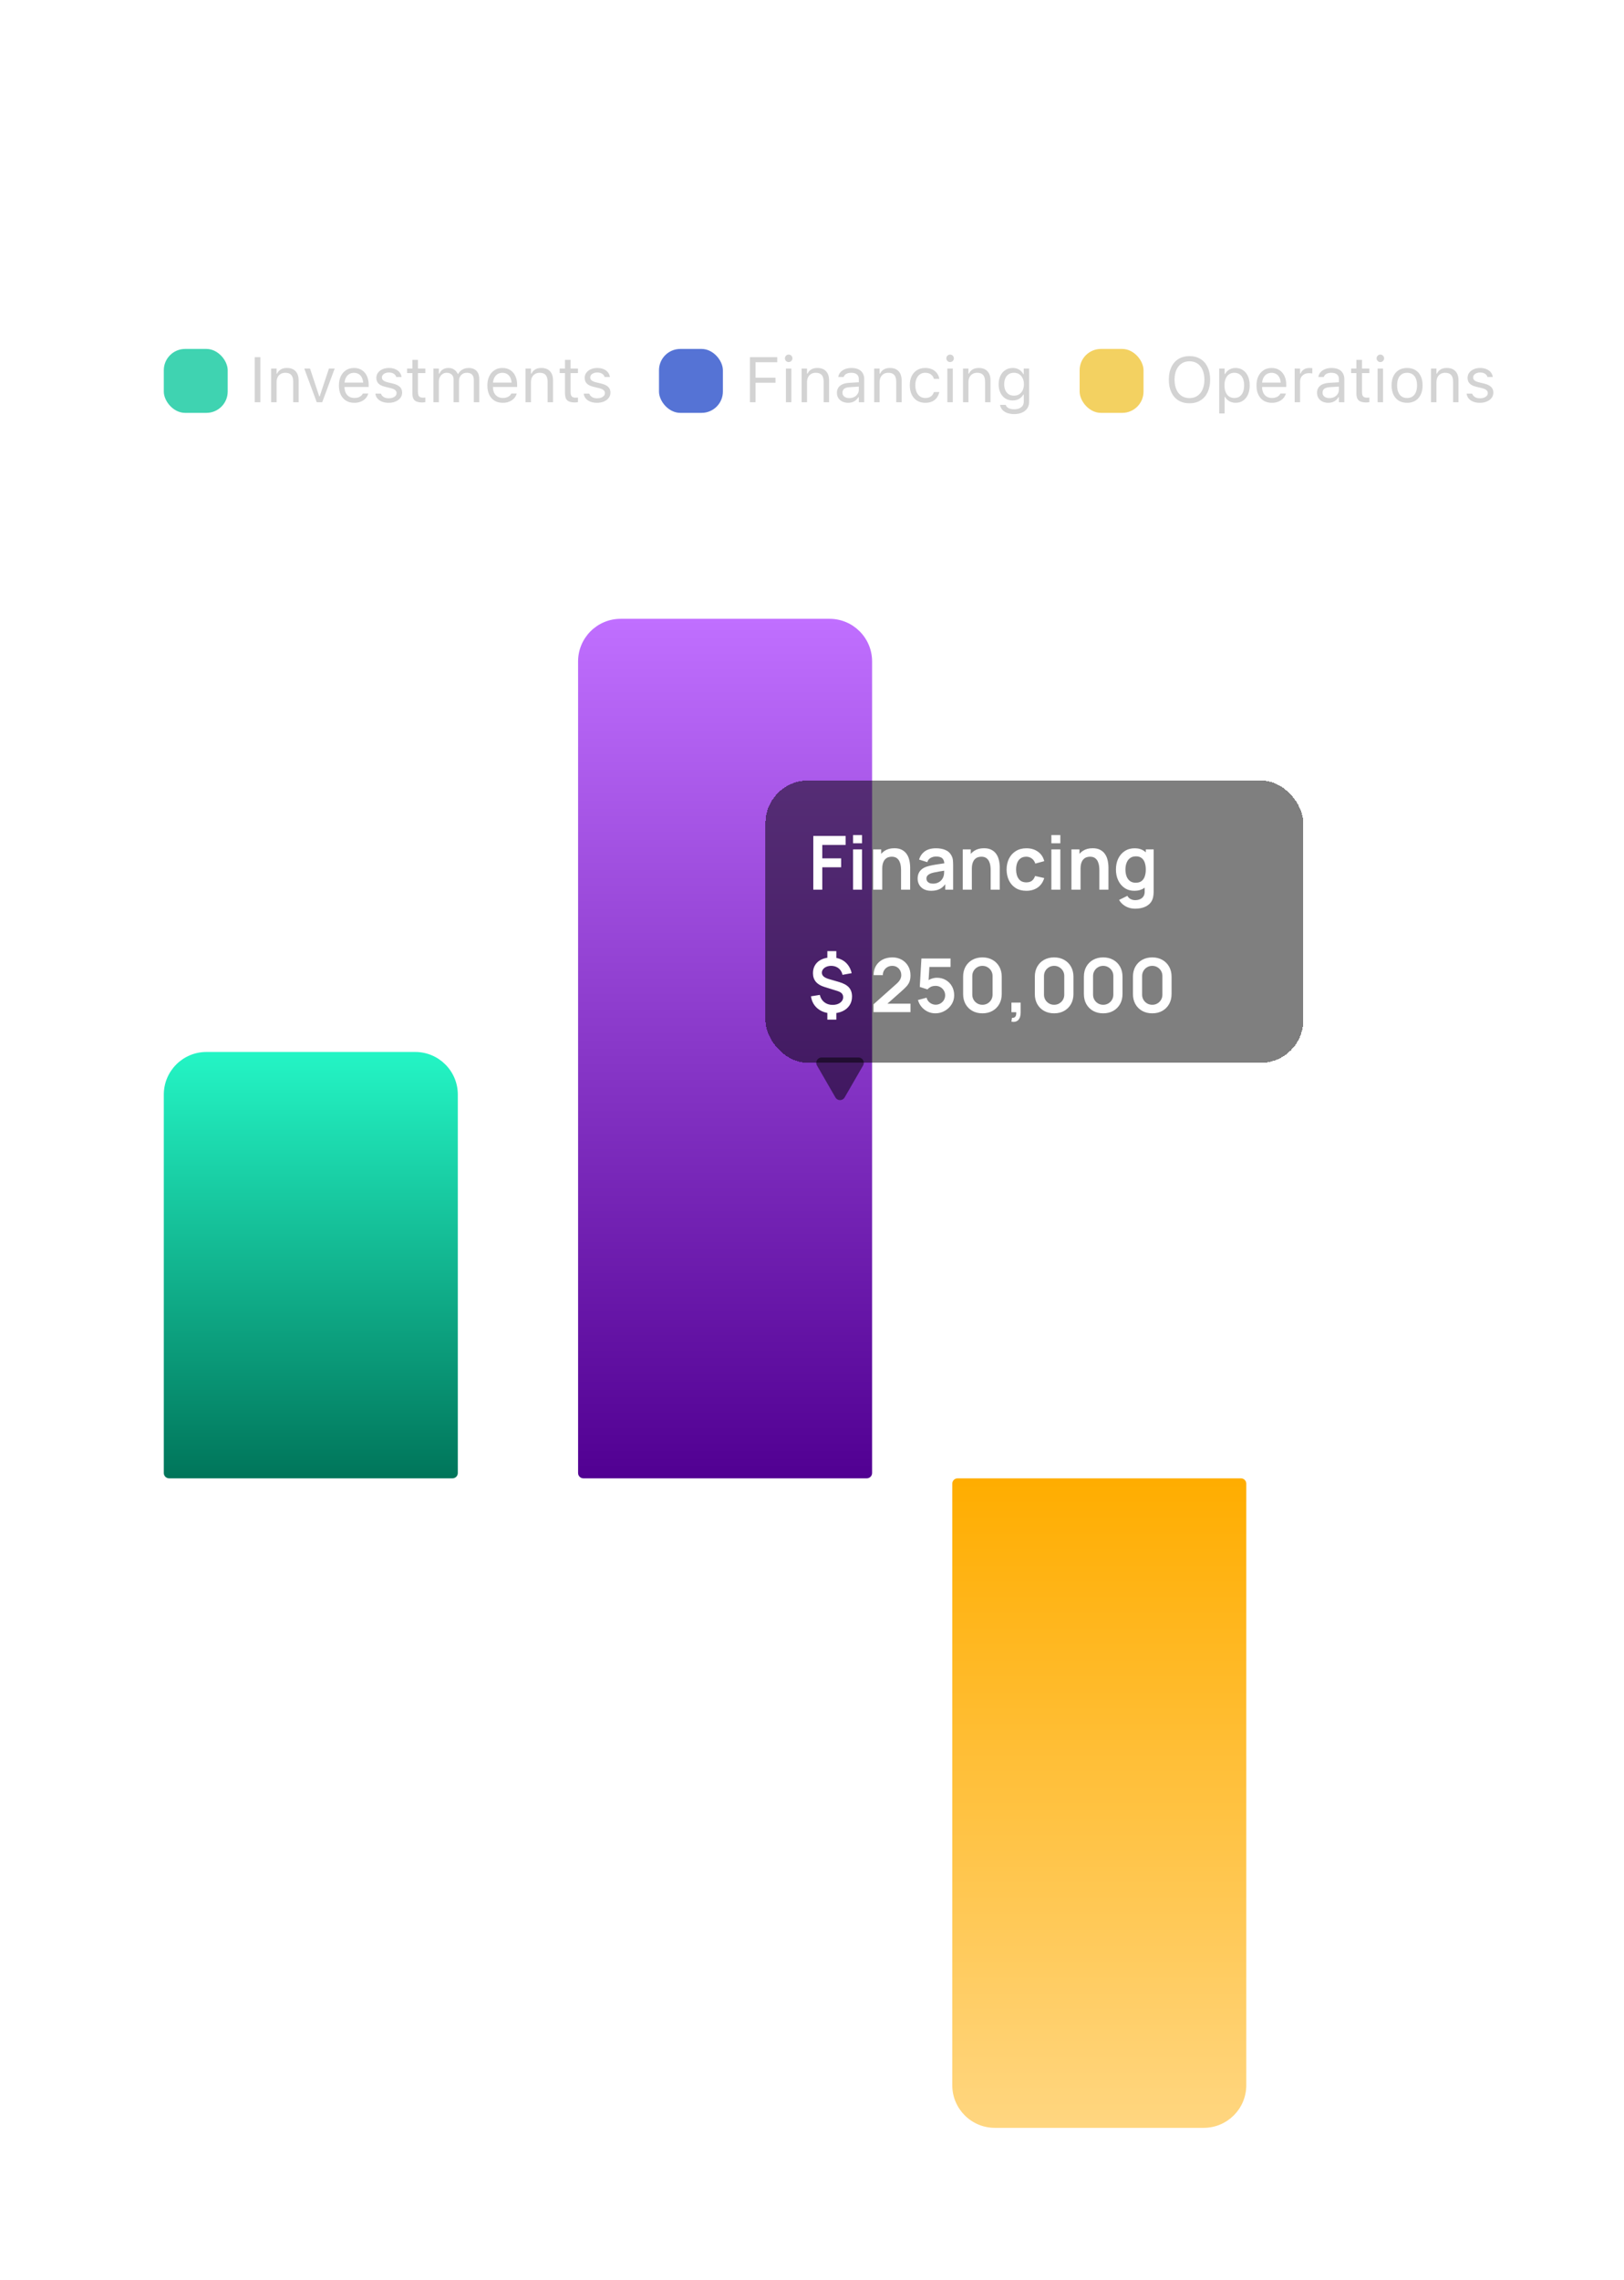 <svg width="305" height="428" viewBox="0 0 305 428" fill="none" xmlns="http://www.w3.org/2000/svg">
<rect x="0.764" y="0.5" width="303.752" height="427" rx="40" fill="white" fill-opacity="0.1"/>
<path d="M39.752 47.86C38.024 47.86 36.544 47.484 35.312 46.732C34.08 45.972 33.132 44.916 32.468 43.564C31.812 42.212 31.484 40.644 31.484 38.86C31.484 37.076 31.812 35.508 32.468 34.156C33.132 32.804 34.08 31.752 35.312 31C36.544 30.24 38.024 29.86 39.752 29.86C41.744 29.86 43.404 30.36 44.732 31.36C46.06 32.352 46.992 33.692 47.528 35.38L44.612 36.184C44.276 35.056 43.704 34.176 42.896 33.544C42.088 32.904 41.04 32.584 39.752 32.584C38.592 32.584 37.624 32.844 36.848 33.364C36.08 33.884 35.5 34.616 35.108 35.56C34.724 36.496 34.528 37.596 34.52 38.86C34.52 40.124 34.712 41.228 35.096 42.172C35.488 43.108 36.072 43.836 36.848 44.356C37.624 44.876 38.592 45.136 39.752 45.136C41.04 45.136 42.088 44.816 42.896 44.176C43.704 43.536 44.276 42.656 44.612 41.536L47.528 42.34C46.992 44.028 46.06 45.372 44.732 46.372C43.404 47.364 41.744 47.86 39.752 47.86ZM53.787 47.86C52.851 47.86 52.059 47.684 51.411 47.332C50.763 46.972 50.271 46.496 49.935 45.904C49.607 45.312 49.443 44.66 49.443 43.948C49.443 43.324 49.547 42.764 49.755 42.268C49.963 41.764 50.283 41.332 50.715 40.972C51.147 40.604 51.707 40.304 52.395 40.072C52.915 39.904 53.523 39.752 54.219 39.616C54.923 39.48 55.683 39.356 56.499 39.244C57.323 39.124 58.183 38.996 59.079 38.86L58.047 39.448C58.055 38.552 57.855 37.892 57.447 37.468C57.039 37.044 56.351 36.832 55.383 36.832C54.799 36.832 54.235 36.968 53.691 37.24C53.147 37.512 52.767 37.98 52.551 38.644L49.911 37.816C50.231 36.72 50.839 35.84 51.735 35.176C52.639 34.512 53.855 34.18 55.383 34.18C56.535 34.18 57.547 34.368 58.419 34.744C59.299 35.12 59.951 35.736 60.375 36.592C60.607 37.048 60.747 37.516 60.795 37.996C60.843 38.468 60.867 38.984 60.867 39.544V47.5H58.335V44.692L58.755 45.148C58.171 46.084 57.487 46.772 56.703 47.212C55.927 47.644 54.955 47.86 53.787 47.86ZM54.363 45.556C55.019 45.556 55.579 45.44 56.043 45.208C56.507 44.976 56.875 44.692 57.147 44.356C57.427 44.02 57.615 43.704 57.711 43.408C57.863 43.04 57.947 42.62 57.963 42.148C57.987 41.668 57.999 41.28 57.999 40.984L58.887 41.248C58.015 41.384 57.267 41.504 56.643 41.608C56.019 41.712 55.483 41.812 55.035 41.908C54.587 41.996 54.191 42.096 53.847 42.208C53.511 42.328 53.227 42.468 52.995 42.628C52.763 42.788 52.583 42.972 52.455 43.18C52.335 43.388 52.275 43.632 52.275 43.912C52.275 44.232 52.355 44.516 52.515 44.764C52.675 45.004 52.907 45.196 53.211 45.34C53.523 45.484 53.907 45.556 54.363 45.556ZM68.995 47.86C67.395 47.86 66.095 47.5 65.095 46.78C64.095 46.06 63.487 45.048 63.271 43.744L66.223 43.288C66.375 43.928 66.711 44.432 67.231 44.8C67.751 45.168 68.407 45.352 69.199 45.352C69.895 45.352 70.431 45.216 70.807 44.944C71.191 44.664 71.383 44.284 71.383 43.804C71.383 43.508 71.311 43.272 71.167 43.096C71.031 42.912 70.727 42.736 70.255 42.568C69.783 42.4 69.059 42.188 68.083 41.932C66.995 41.644 66.131 41.336 65.491 41.008C64.851 40.672 64.391 40.276 64.111 39.82C63.831 39.364 63.691 38.812 63.691 38.164C63.691 37.356 63.903 36.652 64.327 36.052C64.751 35.452 65.343 34.992 66.103 34.672C66.863 34.344 67.759 34.18 68.791 34.18C69.799 34.18 70.691 34.336 71.467 34.648C72.251 34.96 72.883 35.404 73.363 35.98C73.843 36.556 74.139 37.232 74.251 38.008L71.299 38.536C71.227 37.984 70.975 37.548 70.543 37.228C70.119 36.908 69.551 36.728 68.839 36.688C68.159 36.648 67.611 36.752 67.195 37C66.779 37.24 66.571 37.58 66.571 38.02C66.571 38.268 66.655 38.48 66.823 38.656C66.991 38.832 67.327 39.008 67.831 39.184C68.343 39.36 69.103 39.576 70.111 39.832C71.143 40.096 71.967 40.4 72.583 40.744C73.207 41.08 73.655 41.484 73.927 41.956C74.207 42.428 74.347 43 74.347 43.672C74.347 44.976 73.871 46 72.919 46.744C71.975 47.488 70.667 47.86 68.995 47.86ZM85.939 47.5V41.26C85.939 40.852 85.911 40.4 85.855 39.904C85.799 39.408 85.667 38.932 85.459 38.476C85.259 38.012 84.955 37.632 84.547 37.336C84.147 37.04 83.603 36.892 82.915 36.892C82.547 36.892 82.183 36.952 81.823 37.072C81.463 37.192 81.135 37.4 80.839 37.696C80.551 37.984 80.319 38.384 80.143 38.896C79.967 39.4 79.879 40.048 79.879 40.84L78.163 40.108C78.163 39.004 78.375 38.004 78.799 37.108C79.231 36.212 79.863 35.5 80.695 34.972C81.527 34.436 82.551 34.168 83.767 34.168C84.727 34.168 85.519 34.328 86.143 34.648C86.767 34.968 87.263 35.376 87.631 35.872C87.999 36.368 88.271 36.896 88.447 37.456C88.623 38.016 88.735 38.548 88.783 39.052C88.839 39.548 88.867 39.952 88.867 40.264V47.5H85.939ZM76.951 47.5V30.22H79.531V39.316H79.879V47.5H76.951ZM96.803 47.5V30.22H107.208V33.112H99.695V37.42H105.768V40.3H99.695V47.5H96.803ZM109.606 47.5V29.86H112.498V47.5H109.606ZM121.817 47.86C120.521 47.86 119.389 47.568 118.421 46.984C117.453 46.4 116.701 45.596 116.165 44.572C115.637 43.54 115.373 42.356 115.373 41.02C115.373 39.66 115.645 38.468 116.189 37.444C116.733 36.42 117.489 35.62 118.457 35.044C119.425 34.468 120.545 34.18 121.817 34.18C123.121 34.18 124.257 34.472 125.225 35.056C126.193 35.64 126.945 36.448 127.481 37.48C128.017 38.504 128.285 39.684 128.285 41.02C128.285 42.364 128.013 43.552 127.469 44.584C126.933 45.608 126.181 46.412 125.213 46.996C124.245 47.572 123.113 47.86 121.817 47.86ZM121.817 45.148C122.969 45.148 123.825 44.764 124.385 43.996C124.945 43.228 125.225 42.236 125.225 41.02C125.225 39.764 124.941 38.764 124.373 38.02C123.805 37.268 122.953 36.892 121.817 36.892C121.041 36.892 120.401 37.068 119.897 37.42C119.401 37.764 119.033 38.248 118.793 38.872C118.553 39.488 118.433 40.204 118.433 41.02C118.433 42.276 118.717 43.28 119.285 44.032C119.861 44.776 120.705 45.148 121.817 45.148ZM133.22 47.5L129.26 34.516L132.092 34.54L134.624 42.856L137.192 34.54H139.628L142.184 42.856L144.728 34.54H147.56L143.6 47.5H141.344L138.404 38.584L135.476 47.5H133.22Z" fill="white"/>
<rect x="30.764" y="65.5" width="12" height="12" rx="4" fill="#3FD3B1"/>
<path d="M47.842 75.5V67.045H48.897V75.5H47.842ZM50.924 75.5V69.184H51.944V70.133H52.038C52.198 69.797 52.428 69.537 52.729 69.353C53.03 69.166 53.413 69.072 53.877 69.072C54.588 69.072 55.133 69.275 55.512 69.682C55.895 70.084 56.086 70.66 56.086 71.41V75.5H55.067V71.656C55.067 71.086 54.946 70.664 54.704 70.391C54.465 70.113 54.094 69.975 53.59 69.975C53.254 69.975 52.963 70.047 52.717 70.191C52.471 70.336 52.28 70.541 52.143 70.807C52.01 71.072 51.944 71.391 51.944 71.762V75.5H50.924ZM59.485 75.5L57.147 69.184H58.225L59.954 74.387H60.047L61.776 69.184H62.854L60.516 75.5H59.485ZM66.545 75.611C65.944 75.611 65.426 75.478 64.993 75.213C64.563 74.947 64.231 74.572 63.997 74.088C63.766 73.6 63.651 73.025 63.651 72.365V72.359C63.651 71.707 63.766 71.135 63.997 70.643C64.231 70.15 64.561 69.766 64.987 69.488C65.413 69.211 65.911 69.072 66.481 69.072C67.055 69.072 67.547 69.205 67.957 69.471C68.372 69.736 68.688 70.107 68.907 70.584C69.129 71.057 69.241 71.607 69.241 72.236V72.635H64.178V71.82H68.719L68.215 72.564V72.16C68.215 71.664 68.141 71.256 67.993 70.936C67.844 70.615 67.639 70.377 67.377 70.221C67.116 70.061 66.815 69.981 66.475 69.981C66.135 69.981 65.831 70.064 65.561 70.232C65.295 70.397 65.085 70.641 64.928 70.965C64.772 71.289 64.694 71.688 64.694 72.16V72.564C64.694 73.014 64.77 73.398 64.922 73.719C65.075 74.035 65.291 74.279 65.573 74.451C65.854 74.619 66.186 74.703 66.569 74.703C66.854 74.703 67.102 74.664 67.313 74.586C67.524 74.508 67.698 74.408 67.835 74.287C67.971 74.166 68.067 74.043 68.122 73.918L68.145 73.865H69.165L69.153 73.912C69.098 74.127 69.001 74.336 68.86 74.539C68.723 74.738 68.545 74.92 68.327 75.084C68.108 75.244 67.848 75.373 67.547 75.471C67.251 75.564 66.916 75.611 66.545 75.611ZM72.991 75.611C72.522 75.611 72.108 75.541 71.749 75.4C71.389 75.256 71.1 75.055 70.881 74.797C70.666 74.539 70.54 74.236 70.501 73.889H71.543C71.629 74.15 71.797 74.361 72.047 74.522C72.297 74.682 72.624 74.762 73.026 74.762C73.311 74.762 73.561 74.721 73.776 74.639C73.995 74.553 74.166 74.438 74.291 74.293C74.416 74.144 74.479 73.975 74.479 73.783V73.772C74.479 73.557 74.393 73.375 74.221 73.227C74.049 73.074 73.768 72.951 73.377 72.857L72.399 72.623C72.004 72.529 71.68 72.408 71.426 72.26C71.172 72.107 70.985 71.922 70.864 71.703C70.743 71.481 70.682 71.219 70.682 70.918V70.912C70.682 70.561 70.784 70.246 70.987 69.969C71.194 69.691 71.475 69.473 71.831 69.312C72.186 69.152 72.586 69.072 73.032 69.072C73.473 69.072 73.864 69.143 74.204 69.283C74.547 69.42 74.823 69.615 75.03 69.869C75.241 70.123 75.37 70.422 75.416 70.766H74.415C74.348 70.516 74.196 70.312 73.957 70.156C73.719 70 73.409 69.922 73.026 69.922C72.776 69.922 72.553 69.963 72.358 70.045C72.163 70.123 72.008 70.232 71.895 70.373C71.782 70.514 71.725 70.678 71.725 70.865V70.877C71.725 71.018 71.762 71.143 71.836 71.252C71.911 71.361 72.026 71.457 72.182 71.539C72.338 71.621 72.54 71.693 72.786 71.756L73.758 71.99C74.352 72.135 74.793 72.342 75.082 72.611C75.376 72.881 75.522 73.242 75.522 73.695V73.707C75.522 74.082 75.411 74.414 75.188 74.703C74.965 74.988 74.663 75.211 74.28 75.371C73.901 75.531 73.471 75.611 72.991 75.611ZM79.29 75.547C78.641 75.547 78.17 75.416 77.877 75.154C77.588 74.893 77.444 74.461 77.444 73.859V70.027H76.448V69.184H77.444V67.549H78.499V69.184H79.881V70.027H78.499V73.602C78.499 73.973 78.569 74.24 78.71 74.404C78.85 74.564 79.085 74.644 79.413 74.644C79.502 74.644 79.579 74.643 79.641 74.639C79.707 74.635 79.788 74.629 79.881 74.621V75.488C79.784 75.504 79.686 75.518 79.588 75.529C79.491 75.541 79.391 75.547 79.29 75.547ZM81.405 75.5V69.184H82.424V70.144H82.518C82.659 69.805 82.874 69.541 83.163 69.353C83.456 69.166 83.809 69.072 84.223 69.072C84.508 69.072 84.764 69.119 84.991 69.213C85.217 69.307 85.413 69.438 85.577 69.606C85.741 69.769 85.872 69.961 85.969 70.18H86.063C86.176 69.957 86.329 69.764 86.52 69.6C86.711 69.432 86.932 69.303 87.182 69.213C87.436 69.119 87.707 69.072 87.997 69.072C88.426 69.072 88.79 69.152 89.086 69.312C89.387 69.473 89.616 69.707 89.772 70.016C89.928 70.32 90.006 70.693 90.006 71.135V75.5H88.987V71.369C88.987 71.057 88.938 70.799 88.84 70.596C88.747 70.389 88.602 70.234 88.407 70.133C88.211 70.027 87.965 69.975 87.668 69.975C87.376 69.975 87.12 70.041 86.901 70.174C86.682 70.307 86.512 70.484 86.391 70.707C86.27 70.926 86.21 71.17 86.21 71.439V75.5H85.19V71.211C85.19 70.961 85.135 70.744 85.026 70.561C84.92 70.373 84.768 70.228 84.569 70.127C84.374 70.025 84.143 69.975 83.877 69.975C83.604 69.975 83.356 70.047 83.133 70.191C82.915 70.336 82.741 70.531 82.612 70.777C82.487 71.019 82.424 71.289 82.424 71.586V75.5H81.405ZM94.424 75.611C93.823 75.611 93.305 75.478 92.872 75.213C92.442 74.947 92.11 74.572 91.876 74.088C91.645 73.6 91.53 73.025 91.53 72.365V72.359C91.53 71.707 91.645 71.135 91.876 70.643C92.11 70.15 92.44 69.766 92.866 69.488C93.291 69.211 93.79 69.072 94.36 69.072C94.934 69.072 95.426 69.205 95.836 69.471C96.251 69.736 96.567 70.107 96.786 70.584C97.008 71.057 97.12 71.607 97.12 72.236V72.635H92.057V71.82H96.598L96.094 72.564V72.16C96.094 71.664 96.02 71.256 95.872 70.936C95.723 70.615 95.518 70.377 95.256 70.221C94.995 70.061 94.694 69.981 94.354 69.981C94.014 69.981 93.71 70.064 93.44 70.232C93.174 70.397 92.963 70.641 92.807 70.965C92.651 71.289 92.573 71.688 92.573 72.16V72.564C92.573 73.014 92.649 73.398 92.801 73.719C92.954 74.035 93.17 74.279 93.452 74.451C93.733 74.619 94.065 74.703 94.448 74.703C94.733 74.703 94.981 74.664 95.192 74.586C95.403 74.508 95.577 74.408 95.713 74.287C95.85 74.166 95.946 74.043 96.001 73.918L96.024 73.865H97.043L97.032 73.912C96.977 74.127 96.879 74.336 96.739 74.539C96.602 74.738 96.424 74.92 96.206 75.084C95.987 75.244 95.727 75.373 95.426 75.471C95.129 75.564 94.795 75.611 94.424 75.611ZM98.702 75.5V69.184H99.721V70.133H99.815C99.975 69.797 100.206 69.537 100.506 69.353C100.807 69.166 101.19 69.072 101.655 69.072C102.366 69.072 102.911 69.275 103.29 69.682C103.672 70.084 103.864 70.66 103.864 71.41V75.5H102.844V71.656C102.844 71.086 102.723 70.664 102.481 70.391C102.243 70.113 101.872 69.975 101.368 69.975C101.032 69.975 100.741 70.047 100.495 70.191C100.249 70.336 100.057 70.541 99.92 70.807C99.788 71.072 99.721 71.391 99.721 71.762V75.5H98.702ZM107.954 75.547C107.305 75.547 106.834 75.416 106.542 75.154C106.252 74.893 106.108 74.461 106.108 73.859V70.027H105.112V69.184H106.108V67.549H107.163V69.184H108.545V70.027H107.163V73.602C107.163 73.973 107.233 74.24 107.374 74.404C107.514 74.564 107.749 74.644 108.077 74.644C108.167 74.644 108.243 74.643 108.305 74.639C108.372 74.635 108.452 74.629 108.545 74.621V75.488C108.448 75.504 108.35 75.518 108.252 75.529C108.155 75.541 108.055 75.547 107.954 75.547ZM112.12 75.611C111.651 75.611 111.237 75.541 110.877 75.4C110.518 75.256 110.229 75.055 110.01 74.797C109.795 74.539 109.668 74.236 109.629 73.889H110.672C110.758 74.15 110.926 74.361 111.176 74.522C111.426 74.682 111.752 74.762 112.155 74.762C112.44 74.762 112.69 74.721 112.905 74.639C113.124 74.553 113.295 74.438 113.42 74.293C113.545 74.144 113.608 73.975 113.608 73.783V73.772C113.608 73.557 113.522 73.375 113.35 73.227C113.178 73.074 112.897 72.951 112.506 72.857L111.528 72.623C111.133 72.529 110.809 72.408 110.555 72.26C110.301 72.107 110.114 71.922 109.993 71.703C109.872 71.481 109.811 71.219 109.811 70.918V70.912C109.811 70.561 109.913 70.246 110.116 69.969C110.323 69.691 110.604 69.473 110.959 69.312C111.315 69.152 111.715 69.072 112.161 69.072C112.602 69.072 112.993 69.143 113.333 69.283C113.676 69.42 113.952 69.615 114.159 69.869C114.37 70.123 114.499 70.422 114.545 70.766H113.543C113.477 70.516 113.325 70.312 113.086 70.156C112.848 70 112.538 69.922 112.155 69.922C111.905 69.922 111.682 69.963 111.487 70.045C111.292 70.123 111.137 70.232 111.024 70.373C110.911 70.514 110.854 70.678 110.854 70.865V70.877C110.854 71.018 110.891 71.143 110.965 71.252C111.04 71.361 111.155 71.457 111.311 71.539C111.467 71.621 111.668 71.693 111.915 71.756L112.887 71.99C113.481 72.135 113.922 72.342 114.211 72.611C114.504 72.881 114.651 73.242 114.651 73.695V73.707C114.651 74.082 114.54 74.414 114.317 74.703C114.094 74.988 113.792 75.211 113.409 75.371C113.03 75.531 112.6 75.611 112.12 75.611Z" fill="#D3D3D3"/>
<rect x="123.764" y="65.5" width="12" height="12" rx="4" fill="#5573D5"/>
<path d="M140.842 75.5V67.045H145.975V67.994H141.897V70.9H145.641V71.838H141.897V75.5H140.842ZM147.604 75.5V69.184H148.624V75.5H147.604ZM148.12 67.965C147.928 67.965 147.762 67.897 147.622 67.76C147.485 67.619 147.417 67.453 147.417 67.262C147.417 67.066 147.485 66.9 147.622 66.764C147.762 66.627 147.928 66.559 148.12 66.559C148.315 66.559 148.481 66.627 148.618 66.764C148.754 66.9 148.823 67.066 148.823 67.262C148.823 67.453 148.754 67.619 148.618 67.76C148.481 67.897 148.315 67.965 148.12 67.965ZM150.545 75.5V69.184H151.565V70.133H151.659C151.819 69.797 152.049 69.537 152.35 69.353C152.651 69.166 153.034 69.072 153.499 69.072C154.209 69.072 154.754 69.275 155.133 69.682C155.516 70.084 155.708 70.66 155.708 71.41V75.5H154.688V71.656C154.688 71.086 154.567 70.664 154.325 70.391C154.086 70.113 153.715 69.975 153.211 69.975C152.875 69.975 152.584 70.047 152.338 70.191C152.092 70.336 151.901 70.541 151.764 70.807C151.631 71.072 151.565 71.391 151.565 71.762V75.5H150.545ZM159.288 75.611C158.889 75.611 158.53 75.535 158.209 75.383C157.893 75.231 157.641 75.014 157.454 74.732C157.27 74.451 157.178 74.119 157.178 73.736V73.725C157.178 73.35 157.268 73.029 157.448 72.764C157.627 72.494 157.889 72.283 158.233 72.131C158.577 71.978 158.993 71.889 159.481 71.861L161.801 71.721V72.535L159.604 72.676C159.124 72.703 158.772 72.803 158.549 72.975C158.331 73.147 158.221 73.389 158.221 73.701V73.713C158.221 74.033 158.342 74.283 158.584 74.463C158.827 74.639 159.131 74.727 159.499 74.727C159.846 74.727 160.155 74.658 160.424 74.522C160.694 74.381 160.905 74.191 161.057 73.953C161.213 73.715 161.292 73.445 161.292 73.144V71.176C161.292 70.785 161.172 70.488 160.934 70.285C160.7 70.078 160.346 69.975 159.874 69.975C159.495 69.975 159.184 70.043 158.942 70.18C158.7 70.312 158.538 70.502 158.456 70.748L158.45 70.766H157.43L157.436 70.731C157.491 70.398 157.627 70.109 157.846 69.863C158.069 69.613 158.356 69.42 158.708 69.283C159.059 69.143 159.459 69.072 159.909 69.072C160.424 69.072 160.86 69.156 161.215 69.324C161.575 69.492 161.846 69.734 162.03 70.051C162.217 70.363 162.311 70.738 162.311 71.176V75.5H161.292V74.568H161.198C161.065 74.791 160.903 74.981 160.711 75.137C160.524 75.293 160.311 75.412 160.073 75.494C159.834 75.572 159.573 75.611 159.288 75.611ZM164.174 75.5V69.184H165.194V70.133H165.288C165.448 69.797 165.678 69.537 165.979 69.353C166.28 69.166 166.663 69.072 167.127 69.072C167.838 69.072 168.383 69.275 168.762 69.682C169.145 70.084 169.336 70.66 169.336 71.41V75.5H168.317V71.656C168.317 71.086 168.196 70.664 167.954 70.391C167.715 70.113 167.344 69.975 166.84 69.975C166.504 69.975 166.213 70.047 165.967 70.191C165.721 70.336 165.53 70.541 165.393 70.807C165.26 71.072 165.194 71.391 165.194 71.762V75.5H164.174ZM173.766 75.611C173.176 75.611 172.665 75.477 172.231 75.207C171.797 74.938 171.461 74.557 171.223 74.064C170.985 73.572 170.866 72.992 170.866 72.324V72.312C170.866 71.656 170.983 71.086 171.217 70.602C171.456 70.117 171.792 69.742 172.225 69.477C172.659 69.207 173.17 69.072 173.76 69.072C174.272 69.072 174.713 69.162 175.084 69.342C175.456 69.522 175.752 69.764 175.975 70.068C176.198 70.369 176.34 70.707 176.403 71.082L176.409 71.117H175.395L175.389 71.1C175.311 70.787 175.133 70.522 174.856 70.303C174.579 70.084 174.213 69.975 173.76 69.975C173.381 69.975 173.053 70.07 172.776 70.262C172.499 70.453 172.284 70.725 172.131 71.076C171.983 71.424 171.909 71.836 171.909 72.312V72.324C171.909 72.809 171.985 73.231 172.137 73.59C172.29 73.945 172.504 74.221 172.782 74.416C173.059 74.611 173.385 74.709 173.76 74.709C174.186 74.709 174.534 74.617 174.803 74.434C175.073 74.25 175.266 73.982 175.383 73.631L175.395 73.596L176.403 73.59L176.391 73.654C176.305 74.033 176.153 74.371 175.934 74.668C175.715 74.961 175.426 75.191 175.067 75.359C174.708 75.527 174.274 75.611 173.766 75.611ZM177.92 75.5V69.184H178.94V75.5H177.92ZM178.436 67.965C178.245 67.965 178.079 67.897 177.938 67.76C177.801 67.619 177.733 67.453 177.733 67.262C177.733 67.066 177.801 66.9 177.938 66.764C178.079 66.627 178.245 66.559 178.436 66.559C178.631 66.559 178.797 66.627 178.934 66.764C179.071 66.9 179.139 67.066 179.139 67.262C179.139 67.453 179.071 67.619 178.934 67.76C178.797 67.897 178.631 67.965 178.436 67.965ZM180.862 75.5V69.184H181.881V70.133H181.975C182.135 69.797 182.366 69.537 182.667 69.353C182.967 69.166 183.35 69.072 183.815 69.072C184.526 69.072 185.071 69.275 185.45 69.682C185.833 70.084 186.024 70.66 186.024 71.41V75.5H185.004V71.656C185.004 71.086 184.883 70.664 184.641 70.391C184.403 70.113 184.032 69.975 183.528 69.975C183.192 69.975 182.901 70.047 182.655 70.191C182.409 70.336 182.217 70.541 182.081 70.807C181.948 71.072 181.881 71.391 181.881 71.762V75.5H180.862ZM190.471 77.727C189.963 77.727 189.52 77.654 189.141 77.51C188.762 77.369 188.459 77.168 188.233 76.906C188.01 76.648 187.872 76.348 187.817 76.004L187.829 75.998H188.883L188.889 76.004C188.944 76.242 189.108 76.438 189.381 76.59C189.655 76.746 190.018 76.824 190.471 76.824C191.038 76.824 191.479 76.695 191.795 76.438C192.116 76.184 192.276 75.824 192.276 75.359V74.082H192.182C192.049 74.312 191.883 74.51 191.684 74.674C191.485 74.838 191.26 74.963 191.01 75.049C190.76 75.131 190.491 75.172 190.202 75.172C189.659 75.172 189.188 75.043 188.79 74.785C188.395 74.523 188.09 74.164 187.875 73.707C187.661 73.25 187.553 72.727 187.553 72.137V72.125C187.553 71.535 187.661 71.012 187.875 70.555C188.094 70.094 188.403 69.732 188.801 69.471C189.2 69.205 189.674 69.072 190.225 69.072C190.522 69.072 190.795 69.119 191.045 69.213C191.295 69.307 191.516 69.439 191.708 69.611C191.903 69.783 192.065 69.988 192.194 70.227H192.264V69.184H193.284V75.412C193.284 75.881 193.168 76.289 192.938 76.637C192.711 76.984 192.387 77.252 191.965 77.439C191.543 77.631 191.045 77.727 190.471 77.727ZM190.424 74.269C190.815 74.269 191.149 74.18 191.426 74C191.708 73.816 191.922 73.564 192.071 73.244C192.223 72.924 192.299 72.555 192.299 72.137V72.125C192.299 71.707 192.223 71.336 192.071 71.012C191.922 70.688 191.708 70.434 191.426 70.25C191.149 70.066 190.815 69.975 190.424 69.975C190.034 69.975 189.702 70.066 189.428 70.25C189.159 70.434 188.952 70.688 188.807 71.012C188.667 71.336 188.596 71.707 188.596 72.125V72.137C188.596 72.555 188.667 72.924 188.807 73.244C188.952 73.564 189.159 73.816 189.428 74C189.702 74.18 190.034 74.269 190.424 74.269Z" fill="#D3D3D3"/>
<rect x="202.764" y="65.5" width="12" height="12" rx="4" fill="#F3D161"/>
<path d="M223.393 75.699C222.584 75.699 221.891 75.519 221.313 75.16C220.735 74.797 220.29 74.283 219.977 73.619C219.668 72.955 219.514 72.174 219.514 71.275V71.264C219.514 70.357 219.67 69.574 219.983 68.914C220.299 68.254 220.747 67.744 221.325 67.385C221.907 67.025 222.596 66.846 223.393 66.846C224.194 66.846 224.883 67.025 225.461 67.385C226.043 67.744 226.491 68.256 226.803 68.92C227.116 69.58 227.272 70.361 227.272 71.264V71.275C227.272 72.174 227.116 72.955 226.803 73.619C226.495 74.279 226.049 74.791 225.467 75.154C224.889 75.518 224.198 75.699 223.393 75.699ZM223.393 74.727C223.971 74.727 224.469 74.584 224.887 74.299C225.305 74.014 225.627 73.613 225.854 73.098C226.081 72.578 226.194 71.971 226.194 71.275V71.264C226.194 70.561 226.081 69.951 225.854 69.436C225.627 68.92 225.305 68.522 224.887 68.24C224.469 67.959 223.971 67.818 223.393 67.818C222.819 67.818 222.323 67.959 221.905 68.24C221.487 68.522 221.163 68.92 220.932 69.436C220.706 69.951 220.592 70.561 220.592 71.264V71.275C220.592 71.971 220.704 72.578 220.926 73.098C221.149 73.613 221.469 74.014 221.887 74.299C222.305 74.584 222.807 74.727 223.393 74.727ZM228.971 77.609V69.184H229.991V70.191H230.084C230.213 69.957 230.375 69.758 230.571 69.594C230.766 69.426 230.989 69.297 231.239 69.207C231.489 69.117 231.76 69.072 232.053 69.072C232.588 69.072 233.053 69.209 233.448 69.482C233.846 69.752 234.155 70.131 234.374 70.619C234.592 71.107 234.702 71.68 234.702 72.336V72.348C234.702 73.008 234.592 73.582 234.374 74.07C234.155 74.559 233.846 74.938 233.448 75.207C233.053 75.477 232.588 75.611 232.053 75.611C231.764 75.611 231.491 75.566 231.233 75.477C230.979 75.383 230.752 75.254 230.553 75.09C230.358 74.926 230.202 74.731 230.084 74.504H229.991V77.609H228.971ZM231.819 74.709C232.206 74.709 232.536 74.615 232.809 74.428C233.083 74.236 233.292 73.965 233.436 73.613C233.584 73.258 233.659 72.836 233.659 72.348V72.336C233.659 71.844 233.584 71.422 233.436 71.07C233.292 70.719 233.083 70.449 232.809 70.262C232.536 70.07 232.206 69.975 231.819 69.975C231.436 69.975 231.106 70.07 230.829 70.262C230.551 70.453 230.338 70.725 230.19 71.076C230.042 71.428 229.967 71.848 229.967 72.336V72.348C229.967 72.832 230.042 73.252 230.19 73.607C230.338 73.959 230.551 74.231 230.829 74.422C231.106 74.613 231.436 74.709 231.819 74.709ZM238.874 75.611C238.272 75.611 237.754 75.478 237.321 75.213C236.891 74.947 236.559 74.572 236.325 74.088C236.094 73.6 235.979 73.025 235.979 72.365V72.359C235.979 71.707 236.094 71.135 236.325 70.643C236.559 70.15 236.889 69.766 237.315 69.488C237.741 69.211 238.239 69.072 238.809 69.072C239.383 69.072 239.875 69.205 240.286 69.471C240.7 69.736 241.016 70.107 241.235 70.584C241.458 71.057 241.569 71.607 241.569 72.236V72.635H236.506V71.82H241.047L240.543 72.564V72.16C240.543 71.664 240.469 71.256 240.321 70.936C240.172 70.615 239.967 70.377 239.706 70.221C239.444 70.061 239.143 69.981 238.803 69.981C238.463 69.981 238.159 70.064 237.889 70.232C237.624 70.397 237.413 70.641 237.256 70.965C237.1 71.289 237.022 71.688 237.022 72.16V72.564C237.022 73.014 237.098 73.398 237.25 73.719C237.403 74.035 237.62 74.279 237.901 74.451C238.182 74.619 238.514 74.703 238.897 74.703C239.182 74.703 239.43 74.664 239.641 74.586C239.852 74.508 240.026 74.408 240.163 74.287C240.299 74.166 240.395 74.043 240.45 73.918L240.473 73.865H241.493L241.481 73.912C241.426 74.127 241.329 74.336 241.188 74.539C241.051 74.738 240.874 74.92 240.655 75.084C240.436 75.244 240.176 75.373 239.875 75.471C239.579 75.564 239.245 75.611 238.874 75.611ZM243.151 75.5V69.184H244.17V70.121H244.264C244.385 69.789 244.59 69.531 244.879 69.348C245.168 69.164 245.526 69.072 245.952 69.072C246.049 69.072 246.145 69.078 246.239 69.09C246.336 69.098 246.411 69.106 246.461 69.113V70.103C246.356 70.084 246.252 70.07 246.151 70.062C246.053 70.051 245.948 70.045 245.834 70.045C245.51 70.045 245.223 70.109 244.973 70.238C244.723 70.367 244.526 70.547 244.381 70.777C244.241 71.008 244.17 71.277 244.17 71.586V75.5H243.151ZM249.456 75.611C249.057 75.611 248.698 75.535 248.377 75.383C248.061 75.231 247.809 75.014 247.622 74.732C247.438 74.451 247.346 74.119 247.346 73.736V73.725C247.346 73.35 247.436 73.029 247.616 72.764C247.795 72.494 248.057 72.283 248.401 72.131C248.745 71.978 249.161 71.889 249.649 71.861L251.969 71.721V72.535L249.772 72.676C249.292 72.703 248.94 72.803 248.717 72.975C248.499 73.147 248.389 73.389 248.389 73.701V73.713C248.389 74.033 248.51 74.283 248.752 74.463C248.995 74.639 249.299 74.727 249.667 74.727C250.014 74.727 250.323 74.658 250.592 74.522C250.862 74.381 251.073 74.191 251.225 73.953C251.381 73.715 251.459 73.445 251.459 73.144V71.176C251.459 70.785 251.34 70.488 251.102 70.285C250.868 70.078 250.514 69.975 250.042 69.975C249.663 69.975 249.352 70.043 249.11 70.18C248.868 70.312 248.706 70.502 248.624 70.748L248.618 70.766H247.598L247.604 70.731C247.659 70.398 247.795 70.109 248.014 69.863C248.237 69.613 248.524 69.42 248.875 69.283C249.227 69.143 249.627 69.072 250.077 69.072C250.592 69.072 251.028 69.156 251.383 69.324C251.743 69.492 252.014 69.734 252.198 70.051C252.385 70.363 252.479 70.738 252.479 71.176V75.5H251.459V74.568H251.366C251.233 74.791 251.071 74.981 250.879 75.137C250.692 75.293 250.479 75.412 250.241 75.494C250.002 75.572 249.741 75.611 249.456 75.611ZM256.586 75.547C255.938 75.547 255.467 75.416 255.174 75.154C254.885 74.893 254.741 74.461 254.741 73.859V70.027H253.745V69.184H254.741V67.549H255.795V69.184H257.178V70.027H255.795V73.602C255.795 73.973 255.866 74.24 256.006 74.404C256.147 74.564 256.381 74.644 256.709 74.644C256.799 74.644 256.875 74.643 256.938 74.639C257.004 74.635 257.084 74.629 257.178 74.621V75.488C257.081 75.504 256.983 75.518 256.885 75.529C256.788 75.541 256.688 75.547 256.586 75.547ZM258.725 75.5V69.184H259.745V75.5H258.725ZM259.241 67.965C259.049 67.965 258.883 67.897 258.743 67.76C258.606 67.619 258.538 67.453 258.538 67.262C258.538 67.066 258.606 66.9 258.743 66.764C258.883 66.627 259.049 66.559 259.241 66.559C259.436 66.559 259.602 66.627 259.739 66.764C259.875 66.9 259.944 67.066 259.944 67.262C259.944 67.453 259.875 67.619 259.739 67.76C259.602 67.897 259.436 67.965 259.241 67.965ZM264.262 75.611C263.665 75.611 263.147 75.481 262.709 75.219C262.276 74.953 261.94 74.576 261.702 74.088C261.467 73.6 261.35 73.019 261.35 72.348V72.336C261.35 71.66 261.467 71.078 261.702 70.59C261.94 70.102 262.276 69.727 262.709 69.465C263.147 69.203 263.665 69.072 264.262 69.072C264.864 69.072 265.381 69.203 265.815 69.465C266.249 69.727 266.583 70.102 266.817 70.59C267.055 71.078 267.174 71.66 267.174 72.336V72.348C267.174 73.019 267.055 73.6 266.817 74.088C266.583 74.576 266.249 74.953 265.815 75.219C265.381 75.481 264.864 75.611 264.262 75.611ZM264.262 74.709C264.661 74.709 264.999 74.615 265.276 74.428C265.553 74.24 265.764 73.971 265.909 73.619C266.057 73.268 266.131 72.844 266.131 72.348V72.336C266.131 71.836 266.057 71.41 265.909 71.059C265.764 70.707 265.553 70.439 265.276 70.256C264.999 70.068 264.661 69.975 264.262 69.975C263.864 69.975 263.526 70.068 263.249 70.256C262.971 70.439 262.758 70.707 262.61 71.059C262.465 71.41 262.393 71.836 262.393 72.336V72.348C262.393 72.844 262.465 73.268 262.61 73.619C262.758 73.971 262.971 74.24 263.249 74.428C263.526 74.615 263.864 74.709 264.262 74.709ZM268.756 75.5V69.184H269.776V70.133H269.87C270.03 69.797 270.26 69.537 270.561 69.353C270.862 69.166 271.245 69.072 271.709 69.072C272.42 69.072 272.965 69.275 273.344 69.682C273.727 70.084 273.918 70.66 273.918 71.41V75.5H272.899V71.656C272.899 71.086 272.778 70.664 272.536 70.391C272.297 70.113 271.926 69.975 271.422 69.975C271.086 69.975 270.795 70.047 270.549 70.191C270.303 70.336 270.112 70.541 269.975 70.807C269.842 71.072 269.776 71.391 269.776 71.762V75.5H268.756ZM277.932 75.611C277.463 75.611 277.049 75.541 276.69 75.4C276.331 75.256 276.042 75.055 275.823 74.797C275.608 74.539 275.481 74.236 275.442 73.889H276.485C276.571 74.15 276.739 74.361 276.989 74.522C277.239 74.682 277.565 74.762 277.967 74.762C278.252 74.762 278.502 74.721 278.717 74.639C278.936 74.553 279.108 74.438 279.233 74.293C279.358 74.144 279.42 73.975 279.42 73.783V73.772C279.42 73.557 279.334 73.375 279.163 73.227C278.991 73.074 278.709 72.951 278.319 72.857L277.34 72.623C276.946 72.529 276.622 72.408 276.368 72.26C276.114 72.107 275.926 71.922 275.805 71.703C275.684 71.481 275.624 71.219 275.624 70.918V70.912C275.624 70.561 275.725 70.246 275.928 69.969C276.135 69.691 276.417 69.473 276.772 69.312C277.127 69.152 277.528 69.072 277.973 69.072C278.415 69.072 278.805 69.143 279.145 69.283C279.489 69.42 279.764 69.615 279.971 69.869C280.182 70.123 280.311 70.422 280.358 70.766H279.356C279.29 70.516 279.137 70.312 278.899 70.156C278.661 70 278.35 69.922 277.967 69.922C277.717 69.922 277.495 69.963 277.299 70.045C277.104 70.123 276.95 70.232 276.836 70.373C276.723 70.514 276.667 70.678 276.667 70.865V70.877C276.667 71.018 276.704 71.143 276.778 71.252C276.852 71.361 276.967 71.457 277.124 71.539C277.28 71.621 277.481 71.693 277.727 71.756L278.7 71.99C279.293 72.135 279.735 72.342 280.024 72.611C280.317 72.881 280.463 73.242 280.463 73.695V73.707C280.463 74.082 280.352 74.414 280.129 74.703C279.907 74.988 279.604 75.211 279.221 75.371C278.842 75.531 278.413 75.611 277.932 75.611Z" fill="#D3D3D3"/>
<path d="M30.764 205.463C30.764 201.045 34.346 197.463 38.764 197.463H77.981C82.399 197.463 85.981 201.045 85.981 205.463V276.5C85.981 277.052 85.533 277.5 84.981 277.5H31.764C31.212 277.5 30.764 277.052 30.764 276.5V205.463Z" fill="url(#paint0_linear_430_714)"/>
<path d="M108.569 124.156C108.569 119.737 112.151 116.156 116.569 116.156H155.786C160.204 116.156 163.786 119.737 163.786 124.156V276.5C163.786 277.052 163.338 277.5 162.786 277.5H109.569C109.017 277.5 108.569 277.052 108.569 276.5V124.156Z" fill="url(#paint1_linear_430_714)"/>
<path d="M178.845 391.416C178.845 395.835 182.426 399.416 186.845 399.416H226.061C230.479 399.416 234.061 395.835 234.061 391.416V278.5C234.061 277.948 233.613 277.5 233.061 277.5H179.845C179.292 277.5 178.845 277.948 178.845 278.5V391.416Z" fill="url(#paint2_linear_430_714)"/>
<g filter="url(#filter0_d_430_714)">
<rect x="143.764" y="142.5" width="101" height="53" rx="8" fill="black" fill-opacity="0.5" shape-rendering="crispEdges"/>
<path d="M152.744 163V152.92H158.813V154.607H154.431V157.12H157.973V158.8H154.431V163H152.744ZM160.212 154.292V152.745H161.899V154.292H160.212ZM160.212 163V155.44H161.899V163H160.212ZM169.225 163V159.36C169.225 159.122 169.209 158.858 169.176 158.569C169.143 158.28 169.066 158.002 168.945 157.736C168.828 157.465 168.651 157.244 168.413 157.071C168.18 156.898 167.862 156.812 167.461 156.812C167.246 156.812 167.034 156.847 166.824 156.917C166.614 156.987 166.423 157.108 166.25 157.281C166.082 157.449 165.947 157.682 165.844 157.981C165.741 158.275 165.69 158.653 165.69 159.115L164.689 158.688C164.689 158.044 164.813 157.461 165.06 156.938C165.312 156.415 165.681 156 166.166 155.692C166.651 155.379 167.249 155.223 167.958 155.223C168.518 155.223 168.98 155.316 169.344 155.503C169.708 155.69 169.997 155.928 170.212 156.217C170.427 156.506 170.585 156.814 170.688 157.141C170.791 157.468 170.856 157.778 170.884 158.072C170.917 158.361 170.933 158.597 170.933 158.779V163H169.225ZM163.982 163V155.44H165.487V157.785H165.69V163H163.982ZM174.874 163.21C174.328 163.21 173.866 163.107 173.488 162.902C173.11 162.692 172.823 162.414 172.627 162.069C172.435 161.724 172.34 161.343 172.34 160.928C172.34 160.564 172.4 160.237 172.522 159.948C172.643 159.654 172.83 159.402 173.082 159.192C173.334 158.977 173.66 158.802 174.062 158.667C174.365 158.569 174.72 158.48 175.126 158.401C175.536 158.322 175.98 158.249 176.456 158.184C176.936 158.114 177.438 158.039 177.961 157.96L177.359 158.303C177.363 157.78 177.247 157.395 177.009 157.148C176.771 156.901 176.369 156.777 175.805 156.777C175.464 156.777 175.135 156.856 174.818 157.015C174.5 157.174 174.279 157.447 174.153 157.834L172.613 157.351C172.799 156.712 173.154 156.198 173.677 155.811C174.204 155.424 174.913 155.23 175.805 155.23C176.477 155.23 177.067 155.34 177.576 155.559C178.089 155.778 178.469 156.138 178.717 156.637C178.852 156.903 178.934 157.176 178.962 157.456C178.99 157.731 179.004 158.032 179.004 158.359V163H177.527V161.362L177.772 161.628C177.431 162.174 177.032 162.575 176.575 162.832C176.122 163.084 175.555 163.21 174.874 163.21ZM175.21 161.866C175.592 161.866 175.919 161.798 176.19 161.663C176.46 161.528 176.675 161.362 176.834 161.166C176.997 160.97 177.107 160.786 177.163 160.613C177.251 160.398 177.3 160.153 177.31 159.878C177.324 159.598 177.331 159.372 177.331 159.199L177.849 159.353C177.34 159.432 176.904 159.502 176.54 159.563C176.176 159.624 175.863 159.682 175.602 159.738C175.34 159.789 175.109 159.848 174.909 159.913C174.713 159.983 174.547 160.065 174.412 160.158C174.276 160.251 174.171 160.359 174.097 160.48C174.027 160.601 173.992 160.744 173.992 160.907C173.992 161.094 174.038 161.259 174.132 161.404C174.225 161.544 174.36 161.656 174.538 161.74C174.72 161.824 174.944 161.866 175.21 161.866ZM186.055 163V159.36C186.055 159.122 186.039 158.858 186.006 158.569C185.974 158.28 185.897 158.002 185.775 157.736C185.659 157.465 185.481 157.244 185.243 157.071C185.01 156.898 184.693 156.812 184.291 156.812C184.077 156.812 183.864 156.847 183.654 156.917C183.444 156.987 183.253 157.108 183.08 157.281C182.912 157.449 182.777 157.682 182.674 157.981C182.572 158.275 182.52 158.653 182.52 159.115L181.519 158.688C181.519 158.044 181.643 157.461 181.89 156.938C182.142 156.415 182.511 156 182.996 155.692C183.482 155.379 184.079 155.223 184.788 155.223C185.348 155.223 185.81 155.316 186.174 155.503C186.538 155.69 186.828 155.928 187.042 156.217C187.257 156.506 187.416 156.814 187.518 157.141C187.621 157.468 187.686 157.778 187.714 158.072C187.747 158.361 187.763 158.597 187.763 158.779V163H186.055ZM180.812 163V155.44H182.317V157.785H182.52V163H180.812ZM192.75 163.21C191.97 163.21 191.305 163.037 190.755 162.692C190.204 162.342 189.782 161.866 189.488 161.264C189.198 160.662 189.051 159.981 189.047 159.22C189.051 158.445 189.203 157.759 189.502 157.162C189.805 156.56 190.234 156.089 190.79 155.748C191.345 155.403 192.005 155.23 192.771 155.23C193.629 155.23 194.355 155.447 194.948 155.881C195.545 156.31 195.935 156.898 196.117 157.645L194.437 158.1C194.306 157.694 194.089 157.379 193.786 157.155C193.482 156.926 193.137 156.812 192.75 156.812C192.311 156.812 191.949 156.917 191.665 157.127C191.38 157.332 191.17 157.617 191.035 157.981C190.899 158.345 190.832 158.758 190.832 159.22C190.832 159.939 190.993 160.52 191.315 160.963C191.637 161.406 192.115 161.628 192.75 161.628C193.198 161.628 193.55 161.525 193.807 161.32C194.068 161.115 194.264 160.818 194.395 160.431L196.117 160.816C195.883 161.586 195.475 162.179 194.892 162.594C194.308 163.005 193.594 163.21 192.75 163.21ZM197.454 154.292V152.745H199.141V154.292H197.454ZM197.454 163V155.44H199.141V163H197.454ZM206.467 163V159.36C206.467 159.122 206.451 158.858 206.418 158.569C206.386 158.28 206.309 158.002 206.187 157.736C206.071 157.465 205.893 157.244 205.655 157.071C205.422 156.898 205.105 156.812 204.703 156.812C204.489 156.812 204.276 156.847 204.066 156.917C203.856 156.987 203.665 157.108 203.492 157.281C203.324 157.449 203.189 157.682 203.086 157.981C202.984 158.275 202.932 158.653 202.932 159.115L201.931 158.688C201.931 158.044 202.055 157.461 202.302 156.938C202.554 156.415 202.923 156 203.408 155.692C203.894 155.379 204.491 155.223 205.2 155.223C205.76 155.223 206.222 155.316 206.586 155.503C206.95 155.69 207.24 155.928 207.454 156.217C207.669 156.506 207.828 156.814 207.93 157.141C208.033 157.468 208.098 157.778 208.126 158.072C208.159 158.361 208.175 158.597 208.175 158.779V163H206.467ZM201.224 163V155.44H202.729V157.785H202.932V163H201.224ZM213.18 166.57C212.76 166.57 212.356 166.505 211.969 166.374C211.586 166.243 211.241 166.054 210.933 165.807C210.625 165.564 210.373 165.27 210.177 164.925L211.731 164.155C211.876 164.43 212.079 164.633 212.34 164.764C212.606 164.899 212.888 164.967 213.187 164.967C213.537 164.967 213.85 164.904 214.125 164.778C214.4 164.657 214.613 164.475 214.762 164.232C214.916 163.994 214.988 163.695 214.979 163.336V161.187H215.189V155.44H216.666V163.364C216.666 163.555 216.657 163.737 216.638 163.91C216.624 164.087 216.598 164.26 216.561 164.428C216.449 164.918 216.234 165.319 215.917 165.632C215.6 165.949 215.205 166.185 214.734 166.339C214.267 166.493 213.749 166.57 213.18 166.57ZM213.033 163.21C212.338 163.21 211.731 163.035 211.213 162.685C210.695 162.335 210.294 161.859 210.009 161.257C209.724 160.655 209.582 159.976 209.582 159.22C209.582 158.455 209.724 157.773 210.009 157.176C210.298 156.574 210.707 156.1 211.234 155.755C211.761 155.405 212.382 155.23 213.096 155.23C213.815 155.23 214.417 155.405 214.902 155.755C215.392 156.1 215.763 156.574 216.015 157.176C216.267 157.778 216.393 158.459 216.393 159.22C216.393 159.971 216.267 160.65 216.015 161.257C215.763 161.859 215.387 162.335 214.888 162.685C214.389 163.035 213.77 163.21 213.033 163.21ZM213.292 161.698C213.745 161.698 214.109 161.595 214.384 161.39C214.664 161.18 214.867 160.888 214.993 160.515C215.124 160.142 215.189 159.71 215.189 159.22C215.189 158.725 215.124 158.294 214.993 157.925C214.867 157.552 214.669 157.262 214.398 157.057C214.127 156.847 213.777 156.742 213.348 156.742C212.895 156.742 212.522 156.854 212.228 157.078C211.934 157.297 211.717 157.596 211.577 157.974C211.437 158.347 211.367 158.763 211.367 159.22C211.367 159.682 211.435 160.102 211.57 160.48C211.71 160.853 211.922 161.15 212.207 161.369C212.492 161.588 212.853 161.698 213.292 161.698Z" fill="white"/>
<path d="M155.383 187.393V185.734H157.07V187.393H155.383ZM155.383 176.193V174.534H157.07V176.193H155.383ZM156.265 186.21C155.556 186.21 154.921 186.079 154.361 185.818C153.801 185.557 153.341 185.188 152.982 184.712C152.627 184.236 152.401 183.671 152.303 183.018L153.969 182.752C154.1 183.326 154.38 183.783 154.809 184.124C155.243 184.46 155.761 184.628 156.363 184.628C156.942 184.628 157.418 184.493 157.791 184.222C158.164 183.947 158.351 183.599 158.351 183.179C158.351 182.885 158.262 182.647 158.085 182.465C157.908 182.278 157.623 182.124 157.231 182.003L154.802 181.247C153.388 180.808 152.681 179.95 152.681 178.671C152.681 178.074 152.823 177.553 153.108 177.11C153.397 176.662 153.803 176.319 154.326 176.081C154.849 175.838 155.465 175.719 156.174 175.724C156.832 175.729 157.418 175.848 157.931 176.081C158.449 176.314 158.878 176.65 159.219 177.089C159.564 177.528 159.809 178.055 159.954 178.671L158.225 178.986C158.16 178.655 158.031 178.363 157.84 178.111C157.649 177.859 157.408 177.663 157.119 177.523C156.83 177.383 156.508 177.308 156.153 177.299C155.812 177.294 155.507 177.348 155.236 177.46C154.965 177.567 154.751 177.721 154.592 177.922C154.433 178.118 154.354 178.34 154.354 178.587C154.354 178.862 154.464 179.098 154.683 179.294C154.907 179.49 155.259 179.658 155.74 179.798L157.553 180.323C158.426 180.575 159.053 180.918 159.436 181.352C159.823 181.781 160.017 182.353 160.017 183.067C160.017 183.692 159.861 184.241 159.548 184.712C159.235 185.183 158.797 185.552 158.232 185.818C157.667 186.079 157.012 186.21 156.265 186.21ZM164.058 185.986V184.516L168.37 180.673C168.706 180.374 168.939 180.092 169.07 179.826C169.201 179.56 169.266 179.303 169.266 179.056C169.266 178.72 169.194 178.421 169.049 178.16C168.904 177.894 168.704 177.684 168.447 177.53C168.195 177.376 167.903 177.299 167.572 177.299C167.222 177.299 166.912 177.381 166.641 177.544C166.375 177.703 166.167 177.915 166.018 178.181C165.869 178.447 165.799 178.734 165.808 179.042H164.072C164.072 178.37 164.221 177.784 164.52 177.285C164.823 176.786 165.239 176.398 165.766 176.123C166.298 175.848 166.912 175.71 167.607 175.71C168.251 175.71 168.83 175.855 169.343 176.144C169.856 176.429 170.26 176.825 170.554 177.334C170.848 177.838 170.995 178.419 170.995 179.077C170.995 179.558 170.93 179.961 170.799 180.288C170.668 180.615 170.472 180.916 170.211 181.191C169.954 181.466 169.635 181.772 169.252 182.108L166.193 184.817L166.039 184.397H170.995V185.986H164.058ZM175.667 186.21C175.153 186.21 174.675 186.105 174.232 185.895C173.788 185.68 173.406 185.386 173.084 185.013C172.766 184.64 172.538 184.206 172.398 183.711L174.022 183.277C174.087 183.548 174.206 183.781 174.379 183.977C174.556 184.173 174.761 184.325 174.995 184.432C175.233 184.539 175.478 184.593 175.73 184.593C176.056 184.593 176.355 184.514 176.626 184.355C176.896 184.196 177.111 183.984 177.27 183.718C177.428 183.447 177.508 183.149 177.508 182.822C177.508 182.495 177.426 182.199 177.263 181.933C177.104 181.662 176.889 181.45 176.619 181.296C176.348 181.137 176.052 181.058 175.73 181.058C175.342 181.058 175.02 181.128 174.764 181.268C174.512 181.408 174.318 181.557 174.183 181.716L172.741 181.254L173.049 175.92H178.523V177.502H173.952L174.582 176.907L174.358 180.617L174.05 180.239C174.311 180.001 174.614 179.824 174.96 179.707C175.305 179.59 175.639 179.532 175.961 179.532C176.591 179.532 177.148 179.677 177.634 179.966C178.124 180.251 178.506 180.64 178.782 181.135C179.062 181.63 179.202 182.192 179.202 182.822C179.202 183.452 179.038 184.024 178.712 184.537C178.385 185.046 177.953 185.452 177.417 185.755C176.885 186.058 176.301 186.21 175.667 186.21ZM184.507 186.21C183.793 186.21 183.163 186.058 182.617 185.755C182.071 185.447 181.644 185.02 181.336 184.474C181.033 183.928 180.881 183.298 180.881 182.584V179.336C180.881 178.622 181.033 177.992 181.336 177.446C181.644 176.9 182.071 176.475 182.617 176.172C183.163 175.864 183.793 175.71 184.507 175.71C185.221 175.71 185.849 175.864 186.39 176.172C186.936 176.475 187.363 176.9 187.671 177.446C187.979 177.992 188.133 178.622 188.133 179.336V182.584C188.133 183.298 187.979 183.928 187.671 184.474C187.363 185.02 186.936 185.447 186.39 185.755C185.849 186.058 185.221 186.21 184.507 186.21ZM184.507 184.607C184.862 184.607 185.184 184.523 185.473 184.355C185.762 184.182 185.991 183.954 186.159 183.669C186.327 183.38 186.411 183.058 186.411 182.703V179.21C186.411 178.851 186.327 178.529 186.159 178.244C185.991 177.955 185.762 177.726 185.473 177.558C185.184 177.385 184.862 177.299 184.507 177.299C184.152 177.299 183.83 177.385 183.541 177.558C183.252 177.726 183.023 177.955 182.855 178.244C182.687 178.529 182.603 178.851 182.603 179.21V182.703C182.603 183.058 182.687 183.38 182.855 183.669C183.023 183.954 183.252 184.182 183.541 184.355C183.83 184.523 184.152 184.607 184.507 184.607ZM189.956 187.785L190.054 187.057C190.268 187.076 190.439 187.038 190.565 186.945C190.691 186.856 190.775 186.728 190.817 186.56C190.863 186.397 190.875 186.21 190.852 186H189.956V184.201H191.685V186.07C191.685 186.681 191.54 187.143 191.251 187.456C190.961 187.769 190.53 187.878 189.956 187.785ZM197.974 186.21C197.26 186.21 196.63 186.058 196.084 185.755C195.538 185.447 195.111 185.02 194.803 184.474C194.499 183.928 194.348 183.298 194.348 182.584V179.336C194.348 178.622 194.499 177.992 194.803 177.446C195.111 176.9 195.538 176.475 196.084 176.172C196.63 175.864 197.26 175.71 197.974 175.71C198.688 175.71 199.315 175.864 199.857 176.172C200.403 176.475 200.83 176.9 201.138 177.446C201.446 177.992 201.6 178.622 201.6 179.336V182.584C201.6 183.298 201.446 183.928 201.138 184.474C200.83 185.02 200.403 185.447 199.857 185.755C199.315 186.058 198.688 186.21 197.974 186.21ZM197.974 184.607C198.328 184.607 198.65 184.523 198.94 184.355C199.229 184.182 199.458 183.954 199.626 183.669C199.794 183.38 199.878 183.058 199.878 182.703V179.21C199.878 178.851 199.794 178.529 199.626 178.244C199.458 177.955 199.229 177.726 198.94 177.558C198.65 177.385 198.328 177.299 197.974 177.299C197.619 177.299 197.297 177.385 197.008 177.558C196.718 177.726 196.49 177.955 196.322 178.244C196.154 178.529 196.07 178.851 196.07 179.21V182.703C196.07 183.058 196.154 183.38 196.322 183.669C196.49 183.954 196.718 184.182 197.008 184.355C197.297 184.523 197.619 184.607 197.974 184.607ZM207.189 186.21C206.475 186.21 205.845 186.058 205.299 185.755C204.753 185.447 204.326 185.02 204.018 184.474C203.714 183.928 203.563 183.298 203.563 182.584V179.336C203.563 178.622 203.714 177.992 204.018 177.446C204.326 176.9 204.753 176.475 205.299 176.172C205.845 175.864 206.475 175.71 207.189 175.71C207.903 175.71 208.53 175.864 209.072 176.172C209.618 176.475 210.045 176.9 210.353 177.446C210.661 177.992 210.815 178.622 210.815 179.336V182.584C210.815 183.298 210.661 183.928 210.353 184.474C210.045 185.02 209.618 185.447 209.072 185.755C208.53 186.058 207.903 186.21 207.189 186.21ZM207.189 184.607C207.543 184.607 207.865 184.523 208.155 184.355C208.444 184.182 208.673 183.954 208.841 183.669C209.009 183.38 209.093 183.058 209.093 182.703V179.21C209.093 178.851 209.009 178.529 208.841 178.244C208.673 177.955 208.444 177.726 208.155 177.558C207.865 177.385 207.543 177.299 207.189 177.299C206.834 177.299 206.512 177.385 206.223 177.558C205.933 177.726 205.705 177.955 205.537 178.244C205.369 178.529 205.285 178.851 205.285 179.21V182.703C205.285 183.058 205.369 183.38 205.537 183.669C205.705 183.954 205.933 184.182 206.223 184.355C206.512 184.523 206.834 184.607 207.189 184.607ZM216.403 186.21C215.689 186.21 215.059 186.058 214.513 185.755C213.967 185.447 213.54 185.02 213.232 184.474C212.929 183.928 212.777 183.298 212.777 182.584V179.336C212.777 178.622 212.929 177.992 213.232 177.446C213.54 176.9 213.967 176.475 214.513 176.172C215.059 175.864 215.689 175.71 216.403 175.71C217.117 175.71 217.745 175.864 218.286 176.172C218.832 176.475 219.259 176.9 219.567 177.446C219.875 177.992 220.029 178.622 220.029 179.336V182.584C220.029 183.298 219.875 183.928 219.567 184.474C219.259 185.02 218.832 185.447 218.286 185.755C217.745 186.058 217.117 186.21 216.403 186.21ZM216.403 184.607C216.758 184.607 217.08 184.523 217.369 184.355C217.659 184.182 217.887 183.954 218.055 183.669C218.223 183.38 218.307 183.058 218.307 182.703V179.21C218.307 178.851 218.223 178.529 218.055 178.244C217.887 177.955 217.659 177.726 217.369 177.558C217.08 177.385 216.758 177.299 216.403 177.299C216.049 177.299 215.727 177.385 215.437 177.558C215.148 177.726 214.919 177.955 214.751 178.244C214.583 178.529 214.499 178.851 214.499 179.21V182.703C214.499 183.058 214.583 183.38 214.751 183.669C214.919 183.954 215.148 184.182 215.437 184.355C215.727 184.523 216.049 184.607 216.403 184.607Z" fill="white"/>
<path d="M158.63 202C158.245 202.667 157.283 202.667 156.898 202L153.434 196C153.049 195.333 153.53 194.5 154.3 194.5H161.228C161.998 194.5 162.479 195.333 162.094 196L158.63 202Z" fill="black" fill-opacity="0.5"/>
</g>
<defs>
<filter id="filter0_d_430_714" x="103.764" y="106.5" width="181" height="140" filterUnits="userSpaceOnUse" color-interpolation-filters="sRGB">
<feFlood flood-opacity="0" result="BackgroundImageFix"/>
<feColorMatrix in="SourceAlpha" type="matrix" values="0 0 0 0 0 0 0 0 0 0 0 0 0 0 0 0 0 0 127 0" result="hardAlpha"/>
<feOffset dy="4"/>
<feGaussianBlur stdDeviation="20"/>
<feComposite in2="hardAlpha" operator="out"/>
<feColorMatrix type="matrix" values="0 0 0 0 0 0 0 0 0 0 0 0 0 0 0 0 0 0 0.1 0"/>
<feBlend mode="normal" in2="BackgroundImageFix" result="effect1_dropShadow_430_714"/>
<feBlend mode="normal" in="SourceGraphic" in2="effect1_dropShadow_430_714" result="shape"/>
</filter>
<linearGradient id="paint0_linear_430_714" x1="58.372" y1="197.463" x2="58.372" y2="277.5" gradientUnits="userSpaceOnUse">
<stop stop-color="#24F5C5"/>
<stop offset="1" stop-color="#00755A"/>
</linearGradient>
<linearGradient id="paint1_linear_430_714" x1="136.177" y1="116.156" x2="136.177" y2="277.5" gradientUnits="userSpaceOnUse">
<stop stop-color="#C06FFF"/>
<stop offset="1" stop-color="#510092"/>
</linearGradient>
<linearGradient id="paint2_linear_430_714" x1="206.453" y1="399.416" x2="206.453" y2="277.5" gradientUnits="userSpaceOnUse">
<stop stop-color="#FFD680"/>
<stop offset="1" stop-color="#FFAD00"/>
</linearGradient>
</defs>
</svg>
